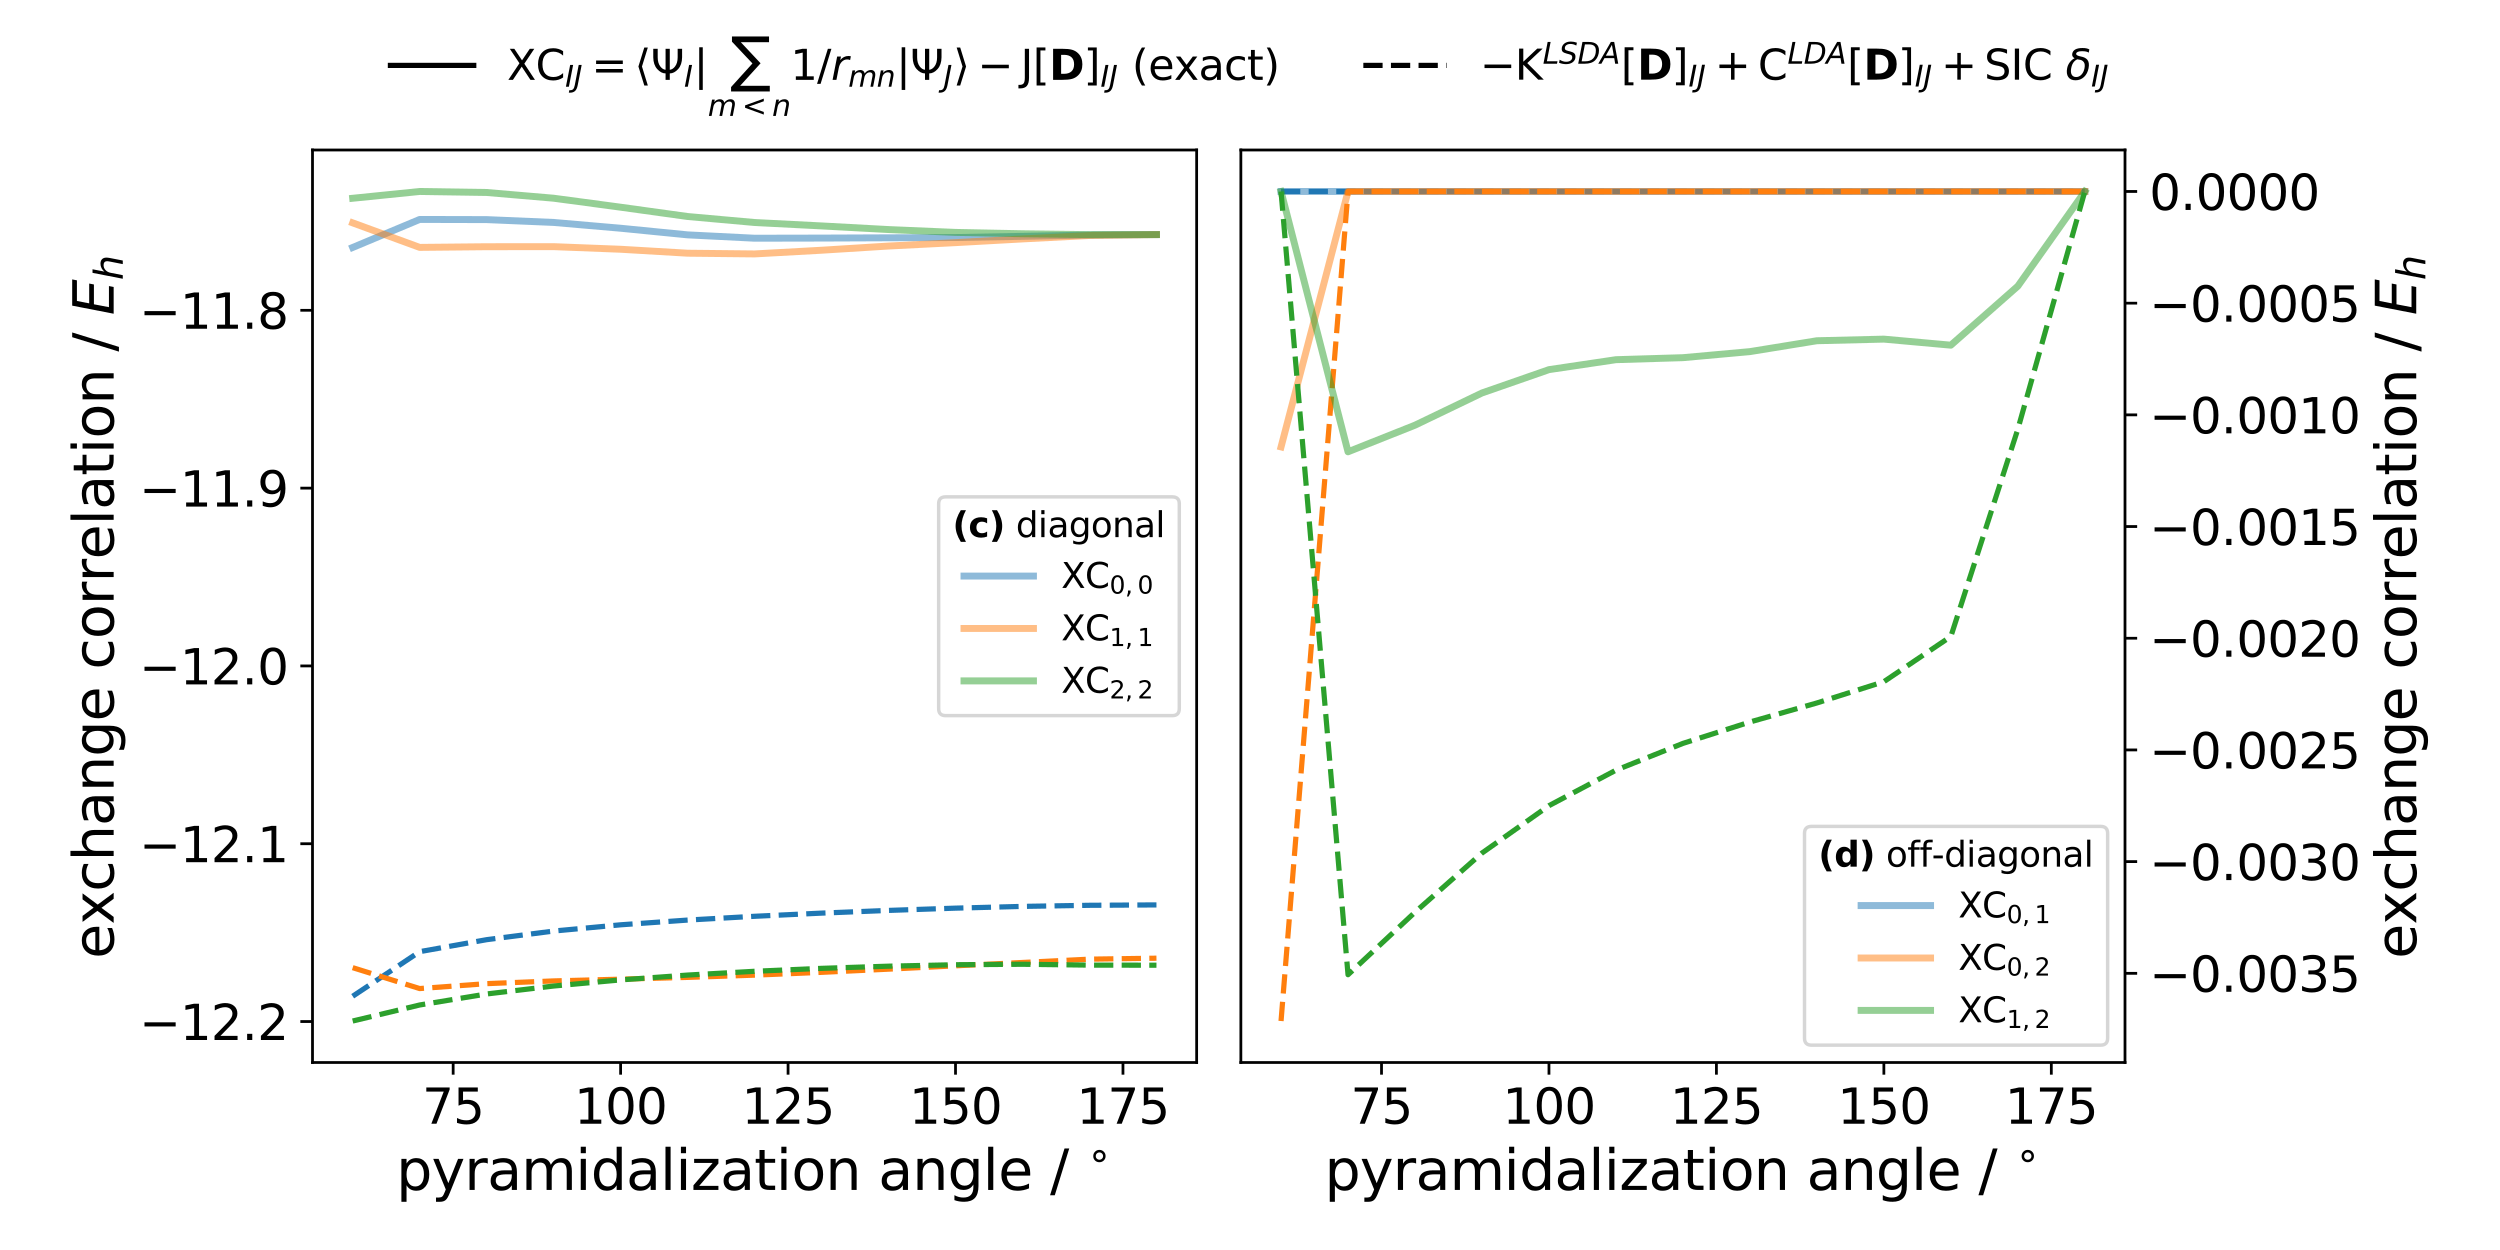 <?xml version="1.0" encoding="utf-8" standalone="no"?>
<!DOCTYPE svg PUBLIC "-//W3C//DTD SVG 1.1//EN"
  "http://www.w3.org/Graphics/SVG/1.1/DTD/svg11.dtd">
<svg xmlns:xlink="http://www.w3.org/1999/xlink" width="720pt" height="360pt" viewBox="0 0 720 360" xmlns="http://www.w3.org/2000/svg" version="1.1">
 <defs>
  <style type="text/css">*{stroke-linejoin: round; stroke-linecap: butt}</style>
 </defs>
 <g id="figure_1">
  <g id="patch_1">
   <path d="M 0 360 
L 720 360 
L 720 0 
L 0 0 
z
" style="fill: #ffffff"/>
  </g>
  <g id="axes_1">
   <g id="patch_2">
    <path d="M 90 306 
L 344.634 306 
L 344.634 43.2 
L 90 43.2 
z
" style="fill: #ffffff"/>
   </g>
   <g id="matplotlib.axis_1">
    <g id="xtick_1">
     <g id="line2d_1">
      <defs>
       <path id="m3a7d1ac500" d="M 0 0 
L 0 3.5 
" style="stroke: #000000; stroke-width: 0.8"/>
      </defs>
      <g>
       <use xlink:href="#m3a7d1ac500" x="130.51" y="306" style="stroke: #000000; stroke-width: 0.8"/>
      </g>
     </g>
     <g id="text_1">
      <!-- 75 -->
      <g transform="translate(121.602 323.638) scale(0.14 -0.14)">
       <defs>
        <path id="DejaVuSans-37" d="M 525 4666 
L 3525 4666 
L 3525 4397 
L 1831 0 
L 1172 0 
L 2766 4134 
L 525 4134 
L 525 4666 
z
" transform="scale(0.016)"/>
        <path id="DejaVuSans-35" d="M 691 4666 
L 3169 4666 
L 3169 4134 
L 1269 4134 
L 1269 2991 
Q 1406 3038 1543 3061 
Q 1681 3084 1819 3084 
Q 2600 3084 3056 2656 
Q 3513 2228 3513 1497 
Q 3513 744 3044 326 
Q 2575 -91 1722 -91 
Q 1428 -91 1123 -41 
Q 819 9 494 109 
L 494 744 
Q 775 591 1075 516 
Q 1375 441 1709 441 
Q 2250 441 2565 725 
Q 2881 1009 2881 1497 
Q 2881 1984 2565 2268 
Q 2250 2553 1709 2553 
Q 1456 2553 1204 2497 
Q 953 2441 691 2322 
L 691 4666 
z
" transform="scale(0.016)"/>
       </defs>
       <use xlink:href="#DejaVuSans-37"/>
       <use xlink:href="#DejaVuSans-35" x="63.623"/>
      </g>
     </g>
    </g>
    <g id="xtick_2">
     <g id="line2d_2">
      <g>
       <use xlink:href="#m3a7d1ac500" x="178.736" y="306" style="stroke: #000000; stroke-width: 0.8"/>
      </g>
     </g>
     <g id="text_2">
      <!-- 100 -->
      <g transform="translate(165.375 323.638) scale(0.14 -0.14)">
       <defs>
        <path id="DejaVuSans-31" d="M 794 531 
L 1825 531 
L 1825 4091 
L 703 3866 
L 703 4441 
L 1819 4666 
L 2450 4666 
L 2450 531 
L 3481 531 
L 3481 0 
L 794 0 
L 794 531 
z
" transform="scale(0.016)"/>
        <path id="DejaVuSans-30" d="M 2034 4250 
Q 1547 4250 1301 3770 
Q 1056 3291 1056 2328 
Q 1056 1369 1301 889 
Q 1547 409 2034 409 
Q 2525 409 2770 889 
Q 3016 1369 3016 2328 
Q 3016 3291 2770 3770 
Q 2525 4250 2034 4250 
z
M 2034 4750 
Q 2819 4750 3233 4129 
Q 3647 3509 3647 2328 
Q 3647 1150 3233 529 
Q 2819 -91 2034 -91 
Q 1250 -91 836 529 
Q 422 1150 422 2328 
Q 422 3509 836 4129 
Q 1250 4750 2034 4750 
z
" transform="scale(0.016)"/>
       </defs>
       <use xlink:href="#DejaVuSans-31"/>
       <use xlink:href="#DejaVuSans-30" x="63.623"/>
       <use xlink:href="#DejaVuSans-30" x="127.246"/>
      </g>
     </g>
    </g>
    <g id="xtick_3">
     <g id="line2d_3">
      <g>
       <use xlink:href="#m3a7d1ac500" x="226.962" y="306" style="stroke: #000000; stroke-width: 0.8"/>
      </g>
     </g>
     <g id="text_3">
      <!-- 125 -->
      <g transform="translate(213.601 323.638) scale(0.14 -0.14)">
       <defs>
        <path id="DejaVuSans-32" d="M 1228 531 
L 3431 531 
L 3431 0 
L 469 0 
L 469 531 
Q 828 903 1448 1529 
Q 2069 2156 2228 2338 
Q 2531 2678 2651 2914 
Q 2772 3150 2772 3378 
Q 2772 3750 2511 3984 
Q 2250 4219 1831 4219 
Q 1534 4219 1204 4116 
Q 875 4013 500 3803 
L 500 4441 
Q 881 4594 1212 4672 
Q 1544 4750 1819 4750 
Q 2544 4750 2975 4387 
Q 3406 4025 3406 3419 
Q 3406 3131 3298 2873 
Q 3191 2616 2906 2266 
Q 2828 2175 2409 1742 
Q 1991 1309 1228 531 
z
" transform="scale(0.016)"/>
       </defs>
       <use xlink:href="#DejaVuSans-31"/>
       <use xlink:href="#DejaVuSans-32" x="63.623"/>
       <use xlink:href="#DejaVuSans-35" x="127.246"/>
      </g>
     </g>
    </g>
    <g id="xtick_4">
     <g id="line2d_4">
      <g>
       <use xlink:href="#m3a7d1ac500" x="275.188" y="306" style="stroke: #000000; stroke-width: 0.8"/>
      </g>
     </g>
     <g id="text_4">
      <!-- 150 -->
      <g transform="translate(261.827 323.638) scale(0.14 -0.14)">
       <use xlink:href="#DejaVuSans-31"/>
       <use xlink:href="#DejaVuSans-35" x="63.623"/>
       <use xlink:href="#DejaVuSans-30" x="127.246"/>
      </g>
     </g>
    </g>
    <g id="xtick_5">
     <g id="line2d_5">
      <g>
       <use xlink:href="#m3a7d1ac500" x="323.415" y="306" style="stroke: #000000; stroke-width: 0.8"/>
      </g>
     </g>
     <g id="text_5">
      <!-- 175 -->
      <g transform="translate(310.053 323.638) scale(0.14 -0.14)">
       <use xlink:href="#DejaVuSans-31"/>
       <use xlink:href="#DejaVuSans-37" x="63.623"/>
       <use xlink:href="#DejaVuSans-35" x="127.246"/>
      </g>
     </g>
    </g>
    <g id="text_6">
     <!-- pyramidalization angle / $^{\circ}$ -->
     <g transform="translate(114.117 342.709) scale(0.16 -0.16)">
      <defs>
       <path id="DejaVuSans-70" d="M 1159 525 
L 1159 -1331 
L 581 -1331 
L 581 3500 
L 1159 3500 
L 1159 2969 
Q 1341 3281 1617 3432 
Q 1894 3584 2278 3584 
Q 2916 3584 3314 3078 
Q 3713 2572 3713 1747 
Q 3713 922 3314 415 
Q 2916 -91 2278 -91 
Q 1894 -91 1617 61 
Q 1341 213 1159 525 
z
M 3116 1747 
Q 3116 2381 2855 2742 
Q 2594 3103 2138 3103 
Q 1681 3103 1420 2742 
Q 1159 2381 1159 1747 
Q 1159 1113 1420 752 
Q 1681 391 2138 391 
Q 2594 391 2855 752 
Q 3116 1113 3116 1747 
z
" transform="scale(0.016)"/>
       <path id="DejaVuSans-79" d="M 2059 -325 
Q 1816 -950 1584 -1140 
Q 1353 -1331 966 -1331 
L 506 -1331 
L 506 -850 
L 844 -850 
Q 1081 -850 1212 -737 
Q 1344 -625 1503 -206 
L 1606 56 
L 191 3500 
L 800 3500 
L 1894 763 
L 2988 3500 
L 3597 3500 
L 2059 -325 
z
" transform="scale(0.016)"/>
       <path id="DejaVuSans-72" d="M 2631 2963 
Q 2534 3019 2420 3045 
Q 2306 3072 2169 3072 
Q 1681 3072 1420 2755 
Q 1159 2438 1159 1844 
L 1159 0 
L 581 0 
L 581 3500 
L 1159 3500 
L 1159 2956 
Q 1341 3275 1631 3429 
Q 1922 3584 2338 3584 
Q 2397 3584 2469 3576 
Q 2541 3569 2628 3553 
L 2631 2963 
z
" transform="scale(0.016)"/>
       <path id="DejaVuSans-61" d="M 2194 1759 
Q 1497 1759 1228 1600 
Q 959 1441 959 1056 
Q 959 750 1161 570 
Q 1363 391 1709 391 
Q 2188 391 2477 730 
Q 2766 1069 2766 1631 
L 2766 1759 
L 2194 1759 
z
M 3341 1997 
L 3341 0 
L 2766 0 
L 2766 531 
Q 2569 213 2275 61 
Q 1981 -91 1556 -91 
Q 1019 -91 701 211 
Q 384 513 384 1019 
Q 384 1609 779 1909 
Q 1175 2209 1959 2209 
L 2766 2209 
L 2766 2266 
Q 2766 2663 2505 2880 
Q 2244 3097 1772 3097 
Q 1472 3097 1187 3025 
Q 903 2953 641 2809 
L 641 3341 
Q 956 3463 1253 3523 
Q 1550 3584 1831 3584 
Q 2591 3584 2966 3190 
Q 3341 2797 3341 1997 
z
" transform="scale(0.016)"/>
       <path id="DejaVuSans-6d" d="M 3328 2828 
Q 3544 3216 3844 3400 
Q 4144 3584 4550 3584 
Q 5097 3584 5394 3201 
Q 5691 2819 5691 2113 
L 5691 0 
L 5113 0 
L 5113 2094 
Q 5113 2597 4934 2840 
Q 4756 3084 4391 3084 
Q 3944 3084 3684 2787 
Q 3425 2491 3425 1978 
L 3425 0 
L 2847 0 
L 2847 2094 
Q 2847 2600 2669 2842 
Q 2491 3084 2119 3084 
Q 1678 3084 1418 2786 
Q 1159 2488 1159 1978 
L 1159 0 
L 581 0 
L 581 3500 
L 1159 3500 
L 1159 2956 
Q 1356 3278 1631 3431 
Q 1906 3584 2284 3584 
Q 2666 3584 2933 3390 
Q 3200 3197 3328 2828 
z
" transform="scale(0.016)"/>
       <path id="DejaVuSans-69" d="M 603 3500 
L 1178 3500 
L 1178 0 
L 603 0 
L 603 3500 
z
M 603 4863 
L 1178 4863 
L 1178 4134 
L 603 4134 
L 603 4863 
z
" transform="scale(0.016)"/>
       <path id="DejaVuSans-64" d="M 2906 2969 
L 2906 4863 
L 3481 4863 
L 3481 0 
L 2906 0 
L 2906 525 
Q 2725 213 2448 61 
Q 2172 -91 1784 -91 
Q 1150 -91 751 415 
Q 353 922 353 1747 
Q 353 2572 751 3078 
Q 1150 3584 1784 3584 
Q 2172 3584 2448 3432 
Q 2725 3281 2906 2969 
z
M 947 1747 
Q 947 1113 1208 752 
Q 1469 391 1925 391 
Q 2381 391 2643 752 
Q 2906 1113 2906 1747 
Q 2906 2381 2643 2742 
Q 2381 3103 1925 3103 
Q 1469 3103 1208 2742 
Q 947 2381 947 1747 
z
" transform="scale(0.016)"/>
       <path id="DejaVuSans-6c" d="M 603 4863 
L 1178 4863 
L 1178 0 
L 603 0 
L 603 4863 
z
" transform="scale(0.016)"/>
       <path id="DejaVuSans-7a" d="M 353 3500 
L 3084 3500 
L 3084 2975 
L 922 459 
L 3084 459 
L 3084 0 
L 275 0 
L 275 525 
L 2438 3041 
L 353 3041 
L 353 3500 
z
" transform="scale(0.016)"/>
       <path id="DejaVuSans-74" d="M 1172 4494 
L 1172 3500 
L 2356 3500 
L 2356 3053 
L 1172 3053 
L 1172 1153 
Q 1172 725 1289 603 
Q 1406 481 1766 481 
L 2356 481 
L 2356 0 
L 1766 0 
Q 1100 0 847 248 
Q 594 497 594 1153 
L 594 3053 
L 172 3053 
L 172 3500 
L 594 3500 
L 594 4494 
L 1172 4494 
z
" transform="scale(0.016)"/>
       <path id="DejaVuSans-6f" d="M 1959 3097 
Q 1497 3097 1228 2736 
Q 959 2375 959 1747 
Q 959 1119 1226 758 
Q 1494 397 1959 397 
Q 2419 397 2687 759 
Q 2956 1122 2956 1747 
Q 2956 2369 2687 2733 
Q 2419 3097 1959 3097 
z
M 1959 3584 
Q 2709 3584 3137 3096 
Q 3566 2609 3566 1747 
Q 3566 888 3137 398 
Q 2709 -91 1959 -91 
Q 1206 -91 779 398 
Q 353 888 353 1747 
Q 353 2609 779 3096 
Q 1206 3584 1959 3584 
z
" transform="scale(0.016)"/>
       <path id="DejaVuSans-6e" d="M 3513 2113 
L 3513 0 
L 2938 0 
L 2938 2094 
Q 2938 2591 2744 2837 
Q 2550 3084 2163 3084 
Q 1697 3084 1428 2787 
Q 1159 2491 1159 1978 
L 1159 0 
L 581 0 
L 581 3500 
L 1159 3500 
L 1159 2956 
Q 1366 3272 1645 3428 
Q 1925 3584 2291 3584 
Q 2894 3584 3203 3211 
Q 3513 2838 3513 2113 
z
" transform="scale(0.016)"/>
       <path id="DejaVuSans-20" transform="scale(0.016)"/>
       <path id="DejaVuSans-67" d="M 2906 1791 
Q 2906 2416 2648 2759 
Q 2391 3103 1925 3103 
Q 1463 3103 1205 2759 
Q 947 2416 947 1791 
Q 947 1169 1205 825 
Q 1463 481 1925 481 
Q 2391 481 2648 825 
Q 2906 1169 2906 1791 
z
M 3481 434 
Q 3481 -459 3084 -895 
Q 2688 -1331 1869 -1331 
Q 1566 -1331 1297 -1286 
Q 1028 -1241 775 -1147 
L 775 -588 
Q 1028 -725 1275 -790 
Q 1522 -856 1778 -856 
Q 2344 -856 2625 -561 
Q 2906 -266 2906 331 
L 2906 616 
Q 2728 306 2450 153 
Q 2172 0 1784 0 
Q 1141 0 747 490 
Q 353 981 353 1791 
Q 353 2603 747 3093 
Q 1141 3584 1784 3584 
Q 2172 3584 2450 3431 
Q 2728 3278 2906 2969 
L 2906 3500 
L 3481 3500 
L 3481 434 
z
" transform="scale(0.016)"/>
       <path id="DejaVuSans-65" d="M 3597 1894 
L 3597 1613 
L 953 1613 
Q 991 1019 1311 708 
Q 1631 397 2203 397 
Q 2534 397 2845 478 
Q 3156 559 3463 722 
L 3463 178 
Q 3153 47 2828 -22 
Q 2503 -91 2169 -91 
Q 1331 -91 842 396 
Q 353 884 353 1716 
Q 353 2575 817 3079 
Q 1281 3584 2069 3584 
Q 2775 3584 3186 3129 
Q 3597 2675 3597 1894 
z
M 3022 2063 
Q 3016 2534 2758 2815 
Q 2500 3097 2075 3097 
Q 1594 3097 1305 2825 
Q 1016 2553 972 2059 
L 3022 2063 
z
" transform="scale(0.016)"/>
       <path id="DejaVuSans-2f" d="M 1625 4666 
L 2156 4666 
L 531 -594 
L 0 -594 
L 1625 4666 
z
" transform="scale(0.016)"/>
       <path id="DejaVuSans-2218" d="M 2000 2619 
Q 1750 2619 1578 2445 
Q 1406 2272 1406 2022 
Q 1406 1775 1578 1605 
Q 1750 1435 2000 1435 
Q 2250 1435 2422 1605 
Q 2594 1775 2594 2022 
Q 2594 2269 2420 2444 
Q 2247 2619 2000 2619 
z
M 2000 3022 
Q 2200 3022 2384 2945 
Q 2569 2869 2703 2725 
Q 2847 2585 2919 2406 
Q 2991 2228 2991 2022 
Q 2991 1610 2702 1324 
Q 2413 1038 1994 1038 
Q 1572 1038 1290 1319 
Q 1009 1600 1009 2022 
Q 1009 2441 1296 2731 
Q 1584 3022 2000 3022 
z
" transform="scale(0.016)"/>
      </defs>
      <use xlink:href="#DejaVuSans-70" transform="translate(0 0.016)"/>
      <use xlink:href="#DejaVuSans-79" transform="translate(63.477 0.016)"/>
      <use xlink:href="#DejaVuSans-72" transform="translate(122.656 0.016)"/>
      <use xlink:href="#DejaVuSans-61" transform="translate(163.77 0.016)"/>
      <use xlink:href="#DejaVuSans-6d" transform="translate(225.049 0.016)"/>
      <use xlink:href="#DejaVuSans-69" transform="translate(322.461 0.016)"/>
      <use xlink:href="#DejaVuSans-64" transform="translate(350.244 0.016)"/>
      <use xlink:href="#DejaVuSans-61" transform="translate(413.721 0.016)"/>
      <use xlink:href="#DejaVuSans-6c" transform="translate(475 0.016)"/>
      <use xlink:href="#DejaVuSans-69" transform="translate(502.783 0.016)"/>
      <use xlink:href="#DejaVuSans-7a" transform="translate(530.566 0.016)"/>
      <use xlink:href="#DejaVuSans-61" transform="translate(583.057 0.016)"/>
      <use xlink:href="#DejaVuSans-74" transform="translate(644.336 0.016)"/>
      <use xlink:href="#DejaVuSans-69" transform="translate(683.545 0.016)"/>
      <use xlink:href="#DejaVuSans-6f" transform="translate(711.328 0.016)"/>
      <use xlink:href="#DejaVuSans-6e" transform="translate(772.51 0.016)"/>
      <use xlink:href="#DejaVuSans-20" transform="translate(835.889 0.016)"/>
      <use xlink:href="#DejaVuSans-61" transform="translate(867.676 0.016)"/>
      <use xlink:href="#DejaVuSans-6e" transform="translate(928.955 0.016)"/>
      <use xlink:href="#DejaVuSans-67" transform="translate(992.334 0.016)"/>
      <use xlink:href="#DejaVuSans-6c" transform="translate(1055.811 0.016)"/>
      <use xlink:href="#DejaVuSans-65" transform="translate(1083.594 0.016)"/>
      <use xlink:href="#DejaVuSans-20" transform="translate(1145.117 0.016)"/>
      <use xlink:href="#DejaVuSans-2f" transform="translate(1176.904 0.016)"/>
      <use xlink:href="#DejaVuSans-20" transform="translate(1210.596 0.016)"/>
      <use xlink:href="#DejaVuSans-2218" transform="translate(1243.34 38.297) scale(0.7)"/>
     </g>
    </g>
   </g>
   <g id="matplotlib.axis_2">
    <g id="ytick_1">
     <g id="line2d_6">
      <defs>
       <path id="m93e3b05476" d="M 0 0 
L -3.5 0 
" style="stroke: #000000; stroke-width: 0.8"/>
      </defs>
      <g>
       <use xlink:href="#m93e3b05476" x="90" y="294.201" style="stroke: #000000; stroke-width: 0.8"/>
      </g>
     </g>
     <g id="text_7">
      <!-- −12.2 -->
      <g transform="translate(40.097 299.52) scale(0.14 -0.14)">
       <defs>
        <path id="DejaVuSans-2212" d="M 678 2272 
L 4684 2272 
L 4684 1741 
L 678 1741 
L 678 2272 
z
" transform="scale(0.016)"/>
        <path id="DejaVuSans-2e" d="M 684 794 
L 1344 794 
L 1344 0 
L 684 0 
L 684 794 
z
" transform="scale(0.016)"/>
       </defs>
       <use xlink:href="#DejaVuSans-2212"/>
       <use xlink:href="#DejaVuSans-31" x="83.789"/>
       <use xlink:href="#DejaVuSans-32" x="147.412"/>
       <use xlink:href="#DejaVuSans-2e" x="211.035"/>
       <use xlink:href="#DejaVuSans-32" x="242.822"/>
      </g>
     </g>
    </g>
    <g id="ytick_2">
     <g id="line2d_7">
      <g>
       <use xlink:href="#m93e3b05476" x="90" y="242.992" style="stroke: #000000; stroke-width: 0.8"/>
      </g>
     </g>
     <g id="text_8">
      <!-- −12.1 -->
      <g transform="translate(40.097 248.311) scale(0.14 -0.14)">
       <use xlink:href="#DejaVuSans-2212"/>
       <use xlink:href="#DejaVuSans-31" x="83.789"/>
       <use xlink:href="#DejaVuSans-32" x="147.412"/>
       <use xlink:href="#DejaVuSans-2e" x="211.035"/>
       <use xlink:href="#DejaVuSans-31" x="242.822"/>
      </g>
     </g>
    </g>
    <g id="ytick_3">
     <g id="line2d_8">
      <g>
       <use xlink:href="#m93e3b05476" x="90" y="191.784" style="stroke: #000000; stroke-width: 0.8"/>
      </g>
     </g>
     <g id="text_9">
      <!-- −12.0 -->
      <g transform="translate(40.097 197.102) scale(0.14 -0.14)">
       <use xlink:href="#DejaVuSans-2212"/>
       <use xlink:href="#DejaVuSans-31" x="83.789"/>
       <use xlink:href="#DejaVuSans-32" x="147.412"/>
       <use xlink:href="#DejaVuSans-2e" x="211.035"/>
       <use xlink:href="#DejaVuSans-30" x="242.822"/>
      </g>
     </g>
    </g>
    <g id="ytick_4">
     <g id="line2d_9">
      <g>
       <use xlink:href="#m93e3b05476" x="90" y="140.575" style="stroke: #000000; stroke-width: 0.8"/>
      </g>
     </g>
     <g id="text_10">
      <!-- −11.9 -->
      <g transform="translate(40.097 145.894) scale(0.14 -0.14)">
       <defs>
        <path id="DejaVuSans-39" d="M 703 97 
L 703 672 
Q 941 559 1184 500 
Q 1428 441 1663 441 
Q 2288 441 2617 861 
Q 2947 1281 2994 2138 
Q 2813 1869 2534 1725 
Q 2256 1581 1919 1581 
Q 1219 1581 811 2004 
Q 403 2428 403 3163 
Q 403 3881 828 4315 
Q 1253 4750 1959 4750 
Q 2769 4750 3195 4129 
Q 3622 3509 3622 2328 
Q 3622 1225 3098 567 
Q 2575 -91 1691 -91 
Q 1453 -91 1209 -44 
Q 966 3 703 97 
z
M 1959 2075 
Q 2384 2075 2632 2365 
Q 2881 2656 2881 3163 
Q 2881 3666 2632 3958 
Q 2384 4250 1959 4250 
Q 1534 4250 1286 3958 
Q 1038 3666 1038 3163 
Q 1038 2656 1286 2365 
Q 1534 2075 1959 2075 
z
" transform="scale(0.016)"/>
       </defs>
       <use xlink:href="#DejaVuSans-2212"/>
       <use xlink:href="#DejaVuSans-31" x="83.789"/>
       <use xlink:href="#DejaVuSans-31" x="147.412"/>
       <use xlink:href="#DejaVuSans-2e" x="211.035"/>
       <use xlink:href="#DejaVuSans-39" x="242.822"/>
      </g>
     </g>
    </g>
    <g id="ytick_5">
     <g id="line2d_10">
      <g>
       <use xlink:href="#m93e3b05476" x="90" y="89.366" style="stroke: #000000; stroke-width: 0.8"/>
      </g>
     </g>
     <g id="text_11">
      <!-- −11.8 -->
      <g transform="translate(40.097 94.685) scale(0.14 -0.14)">
       <defs>
        <path id="DejaVuSans-38" d="M 2034 2216 
Q 1584 2216 1326 1975 
Q 1069 1734 1069 1313 
Q 1069 891 1326 650 
Q 1584 409 2034 409 
Q 2484 409 2743 651 
Q 3003 894 3003 1313 
Q 3003 1734 2745 1975 
Q 2488 2216 2034 2216 
z
M 1403 2484 
Q 997 2584 770 2862 
Q 544 3141 544 3541 
Q 544 4100 942 4425 
Q 1341 4750 2034 4750 
Q 2731 4750 3128 4425 
Q 3525 4100 3525 3541 
Q 3525 3141 3298 2862 
Q 3072 2584 2669 2484 
Q 3125 2378 3379 2068 
Q 3634 1759 3634 1313 
Q 3634 634 3220 271 
Q 2806 -91 2034 -91 
Q 1263 -91 848 271 
Q 434 634 434 1313 
Q 434 1759 690 2068 
Q 947 2378 1403 2484 
z
M 1172 3481 
Q 1172 3119 1398 2916 
Q 1625 2713 2034 2713 
Q 2441 2713 2670 2916 
Q 2900 3119 2900 3481 
Q 2900 3844 2670 4047 
Q 2441 4250 2034 4250 
Q 1625 4250 1398 4047 
Q 1172 3844 1172 3481 
z
" transform="scale(0.016)"/>
       </defs>
       <use xlink:href="#DejaVuSans-2212"/>
       <use xlink:href="#DejaVuSans-31" x="83.789"/>
       <use xlink:href="#DejaVuSans-31" x="147.412"/>
       <use xlink:href="#DejaVuSans-2e" x="211.035"/>
       <use xlink:href="#DejaVuSans-38" x="242.822"/>
      </g>
     </g>
    </g>
    <g id="text_12">
     <!-- exchange correlation / $E_h$ -->
     <g transform="translate(32.737 276.12) rotate(-90) scale(0.16 -0.16)">
      <defs>
       <path id="DejaVuSans-78" d="M 3513 3500 
L 2247 1797 
L 3578 0 
L 2900 0 
L 1881 1375 
L 863 0 
L 184 0 
L 1544 1831 
L 300 3500 
L 978 3500 
L 1906 2253 
L 2834 3500 
L 3513 3500 
z
" transform="scale(0.016)"/>
       <path id="DejaVuSans-63" d="M 3122 3366 
L 3122 2828 
Q 2878 2963 2633 3030 
Q 2388 3097 2138 3097 
Q 1578 3097 1268 2742 
Q 959 2388 959 1747 
Q 959 1106 1268 751 
Q 1578 397 2138 397 
Q 2388 397 2633 464 
Q 2878 531 3122 666 
L 3122 134 
Q 2881 22 2623 -34 
Q 2366 -91 2075 -91 
Q 1284 -91 818 406 
Q 353 903 353 1747 
Q 353 2603 823 3093 
Q 1294 3584 2113 3584 
Q 2378 3584 2631 3529 
Q 2884 3475 3122 3366 
z
" transform="scale(0.016)"/>
       <path id="DejaVuSans-68" d="M 3513 2113 
L 3513 0 
L 2938 0 
L 2938 2094 
Q 2938 2591 2744 2837 
Q 2550 3084 2163 3084 
Q 1697 3084 1428 2787 
Q 1159 2491 1159 1978 
L 1159 0 
L 581 0 
L 581 4863 
L 1159 4863 
L 1159 2956 
Q 1366 3272 1645 3428 
Q 1925 3584 2291 3584 
Q 2894 3584 3203 3211 
Q 3513 2838 3513 2113 
z
" transform="scale(0.016)"/>
       <path id="DejaVuSans-Oblique-45" d="M 1081 4666 
L 4031 4666 
L 3928 4134 
L 1606 4134 
L 1338 2753 
L 3566 2753 
L 3463 2222 
L 1234 2222 
L 909 531 
L 3284 531 
L 3181 0 
L 172 0 
L 1081 4666 
z
" transform="scale(0.016)"/>
       <path id="DejaVuSans-Oblique-68" d="M 3566 2113 
L 3156 0 
L 2578 0 
L 2988 2091 
Q 3016 2238 3031 2350 
Q 3047 2463 3047 2528 
Q 3047 2791 2881 2937 
Q 2716 3084 2419 3084 
Q 1956 3084 1617 2771 
Q 1278 2459 1178 1941 
L 800 0 
L 225 0 
L 1172 4863 
L 1747 4863 
L 1375 2950 
Q 1594 3244 1934 3414 
Q 2275 3584 2650 3584 
Q 3113 3584 3367 3334 
Q 3622 3084 3622 2631 
Q 3622 2519 3608 2391 
Q 3594 2263 3566 2113 
z
" transform="scale(0.016)"/>
      </defs>
      <use xlink:href="#DejaVuSans-65" transform="translate(0 0.016)"/>
      <use xlink:href="#DejaVuSans-78" transform="translate(61.523 0.016)"/>
      <use xlink:href="#DejaVuSans-63" transform="translate(120.703 0.016)"/>
      <use xlink:href="#DejaVuSans-68" transform="translate(175.684 0.016)"/>
      <use xlink:href="#DejaVuSans-61" transform="translate(239.062 0.016)"/>
      <use xlink:href="#DejaVuSans-6e" transform="translate(300.342 0.016)"/>
      <use xlink:href="#DejaVuSans-67" transform="translate(363.721 0.016)"/>
      <use xlink:href="#DejaVuSans-65" transform="translate(427.197 0.016)"/>
      <use xlink:href="#DejaVuSans-20" transform="translate(488.721 0.016)"/>
      <use xlink:href="#DejaVuSans-63" transform="translate(520.508 0.016)"/>
      <use xlink:href="#DejaVuSans-6f" transform="translate(575.488 0.016)"/>
      <use xlink:href="#DejaVuSans-72" transform="translate(636.67 0.016)"/>
      <use xlink:href="#DejaVuSans-72" transform="translate(677.783 0.016)"/>
      <use xlink:href="#DejaVuSans-65" transform="translate(718.896 0.016)"/>
      <use xlink:href="#DejaVuSans-6c" transform="translate(780.42 0.016)"/>
      <use xlink:href="#DejaVuSans-61" transform="translate(808.203 0.016)"/>
      <use xlink:href="#DejaVuSans-74" transform="translate(869.482 0.016)"/>
      <use xlink:href="#DejaVuSans-69" transform="translate(908.691 0.016)"/>
      <use xlink:href="#DejaVuSans-6f" transform="translate(936.475 0.016)"/>
      <use xlink:href="#DejaVuSans-6e" transform="translate(997.656 0.016)"/>
      <use xlink:href="#DejaVuSans-20" transform="translate(1061.035 0.016)"/>
      <use xlink:href="#DejaVuSans-2f" transform="translate(1092.822 0.016)"/>
      <use xlink:href="#DejaVuSans-20" transform="translate(1126.514 0.016)"/>
      <use xlink:href="#DejaVuSans-Oblique-45" transform="translate(1158.301 0.016)"/>
      <use xlink:href="#DejaVuSans-Oblique-68" transform="translate(1221.484 -16.391) scale(0.7)"/>
     </g>
    </g>
   </g>
   <g id="line2d_11">
    <path d="M 101.574 71.272 
L 120.865 63.199 
L 140.155 63.248 
L 159.446 64.064 
L 178.736 65.733 
L 198.027 67.641 
L 217.317 68.607 
L 236.608 68.567 
L 255.898 68.487 
L 275.188 68.408 
L 294.479 68.065 
L 313.769 67.698 
L 333.06 67.56 
" clip-path="url(#p4ae83557ed)" style="fill: none; stroke: #1f77b4; stroke-opacity: 0.5; stroke-width: 2; stroke-linecap: square"/>
   </g>
   <g id="line2d_12">
    <path d="M 101.574 286.918 
L 120.865 274.078 
L 140.155 270.627 
L 159.446 268.144 
L 178.736 266.344 
L 198.027 264.98 
L 217.317 263.892 
L 236.608 262.978 
L 255.898 262.199 
L 275.188 261.546 
L 294.479 261.043 
L 313.769 260.725 
L 333.06 260.613 
" clip-path="url(#p4ae83557ed)" style="fill: none; stroke-dasharray: 5.55,2.4; stroke-dashoffset: 0; stroke: #1f77b4; stroke-width: 1.5"/>
   </g>
   <g id="line2d_13">
    <path d="M 101.574 64.188 
L 120.865 71.249 
L 140.155 71.054 
L 159.446 71.035 
L 178.736 71.786 
L 198.027 72.924 
L 217.317 73.131 
L 236.608 72.066 
L 255.898 70.857 
L 275.188 69.881 
L 294.479 68.81 
L 313.769 67.818 
L 333.06 67.558 
" clip-path="url(#p4ae83557ed)" style="fill: none; stroke: #ff7f0e; stroke-opacity: 0.5; stroke-width: 2; stroke-linecap: square"/>
   </g>
   <g id="line2d_14">
    <path d="M 101.574 278.686 
L 120.865 284.706 
L 140.155 283.29 
L 159.446 282.508 
L 178.736 282.002 
L 198.027 281.488 
L 217.317 280.84 
L 236.608 280.033 
L 255.898 279.116 
L 275.188 278.156 
L 294.479 277.194 
L 313.769 276.239 
L 333.06 275.962 
" clip-path="url(#p4ae83557ed)" style="fill: none; stroke-dasharray: 5.55,2.4; stroke-dashoffset: 0; stroke: #ff7f0e; stroke-width: 1.5"/>
   </g>
   <g id="line2d_15">
    <path d="M 101.574 57.103 
L 120.865 55.145 
L 140.155 55.438 
L 159.446 57.086 
L 178.736 59.675 
L 198.027 62.354 
L 217.317 64.082 
L 236.608 65.065 
L 255.898 66.113 
L 275.188 66.932 
L 294.479 67.319 
L 313.769 67.576 
L 333.06 67.558 
" clip-path="url(#p4ae83557ed)" style="fill: none; stroke: #2ca02c; stroke-opacity: 0.5; stroke-width: 2; stroke-linecap: square"/>
   </g>
   <g id="line2d_16">
    <path d="M 101.574 294.055 
L 120.865 289.436 
L 140.155 286.264 
L 159.446 283.975 
L 178.736 282.212 
L 198.027 280.82 
L 217.317 279.73 
L 236.608 278.886 
L 255.898 278.259 
L 275.188 277.842 
L 294.479 277.705 
L 313.769 277.952 
L 333.06 277.976 
" clip-path="url(#p4ae83557ed)" style="fill: none; stroke-dasharray: 5.55,2.4; stroke-dashoffset: 0; stroke: #2ca02c; stroke-width: 1.5"/>
   </g>
   <g id="patch_3">
    <path d="M 90 306 
L 90 43.2 
" style="fill: none; stroke: #000000; stroke-width: 0.8; stroke-linejoin: miter; stroke-linecap: square"/>
   </g>
   <g id="patch_4">
    <path d="M 344.634 306 
L 344.634 43.2 
" style="fill: none; stroke: #000000; stroke-width: 0.8; stroke-linejoin: miter; stroke-linecap: square"/>
   </g>
   <g id="patch_5">
    <path d="M 90 306 
L 344.634 306 
" style="fill: none; stroke: #000000; stroke-width: 0.8; stroke-linejoin: miter; stroke-linecap: square"/>
   </g>
   <g id="patch_6">
    <path d="M 90 43.2 
L 344.634 43.2 
" style="fill: none; stroke: #000000; stroke-width: 0.8; stroke-linejoin: miter; stroke-linecap: square"/>
   </g>
   <g id="legend_1">
    <g id="patch_7">
     <path d="M 272.334 206.098 
L 337.634 206.098 
Q 339.634 206.098 339.634 204.098 
L 339.634 145.102 
Q 339.634 143.102 337.634 143.102 
L 272.334 143.102 
Q 270.334 143.102 270.334 145.102 
L 270.334 204.098 
Q 270.334 206.098 272.334 206.098 
z
" style="fill: #ffffff; opacity: 0.8; stroke: #cccccc; stroke-linejoin: miter"/>
    </g>
    <g id="text_13">
     <!-- $\mathbf{(c)}$ diagonal -->
     <g transform="translate(274.334 154.702) scale(0.1 -0.1)">
      <defs>
       <path id="DejaVuSans-Bold-28" d="M 2413 -844 
L 1484 -844 
Q 1006 -72 778 623 
Q 550 1319 550 2003 
Q 550 2688 779 3389 
Q 1009 4091 1484 4856 
L 2413 4856 
Q 2013 4116 1813 3408 
Q 1613 2700 1613 2009 
Q 1613 1319 1811 609 
Q 2009 -100 2413 -844 
z
" transform="scale(0.016)"/>
       <path id="DejaVuSans-Bold-63" d="M 3366 3391 
L 3366 2478 
Q 3138 2634 2908 2709 
Q 2678 2784 2431 2784 
Q 1963 2784 1702 2511 
Q 1441 2238 1441 1747 
Q 1441 1256 1702 982 
Q 1963 709 2431 709 
Q 2694 709 2930 787 
Q 3166 866 3366 1019 
L 3366 103 
Q 3103 6 2833 -42 
Q 2563 -91 2291 -91 
Q 1344 -91 809 395 
Q 275 881 275 1747 
Q 275 2613 809 3098 
Q 1344 3584 2291 3584 
Q 2566 3584 2833 3536 
Q 3100 3488 3366 3391 
z
" transform="scale(0.016)"/>
       <path id="DejaVuSans-Bold-29" d="M 513 -844 
Q 913 -100 1113 609 
Q 1313 1319 1313 2009 
Q 1313 2700 1113 3408 
Q 913 4116 513 4856 
L 1441 4856 
Q 1916 4091 2145 3389 
Q 2375 2688 2375 2003 
Q 2375 1319 2147 623 
Q 1919 -72 1441 -844 
L 513 -844 
z
" transform="scale(0.016)"/>
      </defs>
      <use xlink:href="#DejaVuSans-Bold-28" transform="translate(0 0.016)"/>
      <use xlink:href="#DejaVuSans-Bold-63" transform="translate(45.703 0.016)"/>
      <use xlink:href="#DejaVuSans-Bold-29" transform="translate(104.98 0.016)"/>
      <use xlink:href="#DejaVuSans-20" transform="translate(150.684 0.016)"/>
      <use xlink:href="#DejaVuSans-64" transform="translate(182.471 0.016)"/>
      <use xlink:href="#DejaVuSans-69" transform="translate(245.947 0.016)"/>
      <use xlink:href="#DejaVuSans-61" transform="translate(273.73 0.016)"/>
      <use xlink:href="#DejaVuSans-67" transform="translate(335.01 0.016)"/>
      <use xlink:href="#DejaVuSans-6f" transform="translate(398.486 0.016)"/>
      <use xlink:href="#DejaVuSans-6e" transform="translate(459.668 0.016)"/>
      <use xlink:href="#DejaVuSans-61" transform="translate(523.047 0.016)"/>
      <use xlink:href="#DejaVuSans-6c" transform="translate(584.326 0.016)"/>
     </g>
    </g>
    <g id="line2d_17">
     <path d="M 277.634 165.901 
L 287.634 165.901 
L 297.634 165.901 
" style="fill: none; stroke: #1f77b4; stroke-opacity: 0.5; stroke-width: 2; stroke-linecap: square"/>
    </g>
    <g id="text_14">
     <!-- XC$_{0,0}$ -->
     <g transform="translate(305.634 169.401) scale(0.1 -0.1)">
      <defs>
       <path id="DejaVuSans-58" d="M 403 4666 
L 1081 4666 
L 2241 2931 
L 3406 4666 
L 4084 4666 
L 2584 2425 
L 4184 0 
L 3506 0 
L 2194 1984 
L 872 0 
L 191 0 
L 1856 2491 
L 403 4666 
z
" transform="scale(0.016)"/>
       <path id="DejaVuSans-43" d="M 4122 4306 
L 4122 3641 
Q 3803 3938 3442 4084 
Q 3081 4231 2675 4231 
Q 1875 4231 1450 3742 
Q 1025 3253 1025 2328 
Q 1025 1406 1450 917 
Q 1875 428 2675 428 
Q 3081 428 3442 575 
Q 3803 722 4122 1019 
L 4122 359 
Q 3791 134 3420 21 
Q 3050 -91 2638 -91 
Q 1578 -91 968 557 
Q 359 1206 359 2328 
Q 359 3453 968 4101 
Q 1578 4750 2638 4750 
Q 3056 4750 3426 4639 
Q 3797 4528 4122 4306 
z
" transform="scale(0.016)"/>
       <path id="DejaVuSans-2c" d="M 750 794 
L 1409 794 
L 1409 256 
L 897 -744 
L 494 -744 
L 750 256 
L 750 794 
z
" transform="scale(0.016)"/>
      </defs>
      <use xlink:href="#DejaVuSans-58" transform="translate(0 0.781)"/>
      <use xlink:href="#DejaVuSans-43" transform="translate(68.506 0.781)"/>
      <use xlink:href="#DejaVuSans-30" transform="translate(139.287 -15.625) scale(0.7)"/>
      <use xlink:href="#DejaVuSans-2c" transform="translate(183.823 -15.625) scale(0.7)"/>
      <use xlink:href="#DejaVuSans-30" transform="translate(219.712 -15.625) scale(0.7)"/>
     </g>
    </g>
    <g id="line2d_18">
     <path d="M 277.634 180.999 
L 287.634 180.999 
L 297.634 180.999 
" style="fill: none; stroke: #ff7f0e; stroke-opacity: 0.5; stroke-width: 2; stroke-linecap: square"/>
    </g>
    <g id="text_15">
     <!-- XC$_{1,1}$ -->
     <g transform="translate(305.634 184.499) scale(0.1 -0.1)">
      <use xlink:href="#DejaVuSans-58" transform="translate(0 0.781)"/>
      <use xlink:href="#DejaVuSans-43" transform="translate(68.506 0.781)"/>
      <use xlink:href="#DejaVuSans-31" transform="translate(139.287 -15.625) scale(0.7)"/>
      <use xlink:href="#DejaVuSans-2c" transform="translate(183.823 -15.625) scale(0.7)"/>
      <use xlink:href="#DejaVuSans-31" transform="translate(219.712 -15.625) scale(0.7)"/>
     </g>
    </g>
    <g id="line2d_19">
     <path d="M 277.634 196.098 
L 287.634 196.098 
L 297.634 196.098 
" style="fill: none; stroke: #2ca02c; stroke-opacity: 0.5; stroke-width: 2; stroke-linecap: square"/>
    </g>
    <g id="text_16">
     <!-- XC$_{2,2}$ -->
     <g transform="translate(305.634 199.598) scale(0.1 -0.1)">
      <use xlink:href="#DejaVuSans-58" transform="translate(0 0.781)"/>
      <use xlink:href="#DejaVuSans-43" transform="translate(68.506 0.781)"/>
      <use xlink:href="#DejaVuSans-32" transform="translate(139.287 -15.625) scale(0.7)"/>
      <use xlink:href="#DejaVuSans-2c" transform="translate(183.823 -15.625) scale(0.7)"/>
      <use xlink:href="#DejaVuSans-32" transform="translate(219.712 -15.625) scale(0.7)"/>
     </g>
    </g>
   </g>
  </g>
  <g id="axes_2">
   <g id="patch_8">
    <path d="M 357.366 306 
L 612 306 
L 612 43.2 
L 357.366 43.2 
z
" style="fill: #ffffff"/>
   </g>
   <g id="matplotlib.axis_3">
    <g id="xtick_6">
     <g id="line2d_20">
      <g>
       <use xlink:href="#m3a7d1ac500" x="397.876" y="306" style="stroke: #000000; stroke-width: 0.8"/>
      </g>
     </g>
     <g id="text_17">
      <!-- 75 -->
      <g transform="translate(388.968 323.638) scale(0.14 -0.14)">
       <use xlink:href="#DejaVuSans-37"/>
       <use xlink:href="#DejaVuSans-35" x="63.623"/>
      </g>
     </g>
    </g>
    <g id="xtick_7">
     <g id="line2d_21">
      <g>
       <use xlink:href="#m3a7d1ac500" x="446.102" y="306" style="stroke: #000000; stroke-width: 0.8"/>
      </g>
     </g>
     <g id="text_18">
      <!-- 100 -->
      <g transform="translate(432.741 323.638) scale(0.14 -0.14)">
       <use xlink:href="#DejaVuSans-31"/>
       <use xlink:href="#DejaVuSans-30" x="63.623"/>
       <use xlink:href="#DejaVuSans-30" x="127.246"/>
      </g>
     </g>
    </g>
    <g id="xtick_8">
     <g id="line2d_22">
      <g>
       <use xlink:href="#m3a7d1ac500" x="494.328" y="306" style="stroke: #000000; stroke-width: 0.8"/>
      </g>
     </g>
     <g id="text_19">
      <!-- 125 -->
      <g transform="translate(480.967 323.638) scale(0.14 -0.14)">
       <use xlink:href="#DejaVuSans-31"/>
       <use xlink:href="#DejaVuSans-32" x="63.623"/>
       <use xlink:href="#DejaVuSans-35" x="127.246"/>
      </g>
     </g>
    </g>
    <g id="xtick_9">
     <g id="line2d_23">
      <g>
       <use xlink:href="#m3a7d1ac500" x="542.554" y="306" style="stroke: #000000; stroke-width: 0.8"/>
      </g>
     </g>
     <g id="text_20">
      <!-- 150 -->
      <g transform="translate(529.193 323.638) scale(0.14 -0.14)">
       <use xlink:href="#DejaVuSans-31"/>
       <use xlink:href="#DejaVuSans-35" x="63.623"/>
       <use xlink:href="#DejaVuSans-30" x="127.246"/>
      </g>
     </g>
    </g>
    <g id="xtick_10">
     <g id="line2d_24">
      <g>
       <use xlink:href="#m3a7d1ac500" x="590.78" y="306" style="stroke: #000000; stroke-width: 0.8"/>
      </g>
     </g>
     <g id="text_21">
      <!-- 175 -->
      <g transform="translate(577.419 323.638) scale(0.14 -0.14)">
       <use xlink:href="#DejaVuSans-31"/>
       <use xlink:href="#DejaVuSans-37" x="63.623"/>
       <use xlink:href="#DejaVuSans-35" x="127.246"/>
      </g>
     </g>
    </g>
    <g id="text_22">
     <!-- pyramidalization angle / $^{\circ}$ -->
     <g transform="translate(381.483 342.709) scale(0.16 -0.16)">
      <use xlink:href="#DejaVuSans-70" transform="translate(0 0.016)"/>
      <use xlink:href="#DejaVuSans-79" transform="translate(63.477 0.016)"/>
      <use xlink:href="#DejaVuSans-72" transform="translate(122.656 0.016)"/>
      <use xlink:href="#DejaVuSans-61" transform="translate(163.77 0.016)"/>
      <use xlink:href="#DejaVuSans-6d" transform="translate(225.049 0.016)"/>
      <use xlink:href="#DejaVuSans-69" transform="translate(322.461 0.016)"/>
      <use xlink:href="#DejaVuSans-64" transform="translate(350.244 0.016)"/>
      <use xlink:href="#DejaVuSans-61" transform="translate(413.721 0.016)"/>
      <use xlink:href="#DejaVuSans-6c" transform="translate(475 0.016)"/>
      <use xlink:href="#DejaVuSans-69" transform="translate(502.783 0.016)"/>
      <use xlink:href="#DejaVuSans-7a" transform="translate(530.566 0.016)"/>
      <use xlink:href="#DejaVuSans-61" transform="translate(583.057 0.016)"/>
      <use xlink:href="#DejaVuSans-74" transform="translate(644.336 0.016)"/>
      <use xlink:href="#DejaVuSans-69" transform="translate(683.545 0.016)"/>
      <use xlink:href="#DejaVuSans-6f" transform="translate(711.328 0.016)"/>
      <use xlink:href="#DejaVuSans-6e" transform="translate(772.51 0.016)"/>
      <use xlink:href="#DejaVuSans-20" transform="translate(835.889 0.016)"/>
      <use xlink:href="#DejaVuSans-61" transform="translate(867.676 0.016)"/>
      <use xlink:href="#DejaVuSans-6e" transform="translate(928.955 0.016)"/>
      <use xlink:href="#DejaVuSans-67" transform="translate(992.334 0.016)"/>
      <use xlink:href="#DejaVuSans-6c" transform="translate(1055.811 0.016)"/>
      <use xlink:href="#DejaVuSans-65" transform="translate(1083.594 0.016)"/>
      <use xlink:href="#DejaVuSans-20" transform="translate(1145.117 0.016)"/>
      <use xlink:href="#DejaVuSans-2f" transform="translate(1176.904 0.016)"/>
      <use xlink:href="#DejaVuSans-20" transform="translate(1210.596 0.016)"/>
      <use xlink:href="#DejaVuSans-2218" transform="translate(1243.34 38.297) scale(0.7)"/>
     </g>
    </g>
   </g>
   <g id="matplotlib.axis_4">
    <g id="ytick_6">
     <g id="line2d_25">
      <defs>
       <path id="m9684d8e565" d="M 0 0 
L 3.5 0 
" style="stroke: #000000; stroke-width: 0.8"/>
      </defs>
      <g>
       <use xlink:href="#m9684d8e565" x="612" y="280.314" style="stroke: #000000; stroke-width: 0.8"/>
      </g>
     </g>
     <g id="text_23">
      <!-- −0.0035 -->
      <g transform="translate(619 285.633) scale(0.14 -0.14)">
       <defs>
        <path id="DejaVuSans-33" d="M 2597 2516 
Q 3050 2419 3304 2112 
Q 3559 1806 3559 1356 
Q 3559 666 3084 287 
Q 2609 -91 1734 -91 
Q 1441 -91 1130 -33 
Q 819 25 488 141 
L 488 750 
Q 750 597 1062 519 
Q 1375 441 1716 441 
Q 2309 441 2620 675 
Q 2931 909 2931 1356 
Q 2931 1769 2642 2001 
Q 2353 2234 1838 2234 
L 1294 2234 
L 1294 2753 
L 1863 2753 
Q 2328 2753 2575 2939 
Q 2822 3125 2822 3475 
Q 2822 3834 2567 4026 
Q 2313 4219 1838 4219 
Q 1578 4219 1281 4162 
Q 984 4106 628 3988 
L 628 4550 
Q 988 4650 1302 4700 
Q 1616 4750 1894 4750 
Q 2613 4750 3031 4423 
Q 3450 4097 3450 3541 
Q 3450 3153 3228 2886 
Q 3006 2619 2597 2516 
z
" transform="scale(0.016)"/>
       </defs>
       <use xlink:href="#DejaVuSans-2212"/>
       <use xlink:href="#DejaVuSans-30" x="83.789"/>
       <use xlink:href="#DejaVuSans-2e" x="147.412"/>
       <use xlink:href="#DejaVuSans-30" x="179.199"/>
       <use xlink:href="#DejaVuSans-30" x="242.822"/>
       <use xlink:href="#DejaVuSans-33" x="306.445"/>
       <use xlink:href="#DejaVuSans-35" x="370.068"/>
      </g>
     </g>
    </g>
    <g id="ytick_7">
     <g id="line2d_26">
      <g>
       <use xlink:href="#m9684d8e565" x="612" y="248.147" style="stroke: #000000; stroke-width: 0.8"/>
      </g>
     </g>
     <g id="text_24">
      <!-- −0.0030 -->
      <g transform="translate(619 253.466) scale(0.14 -0.14)">
       <use xlink:href="#DejaVuSans-2212"/>
       <use xlink:href="#DejaVuSans-30" x="83.789"/>
       <use xlink:href="#DejaVuSans-2e" x="147.412"/>
       <use xlink:href="#DejaVuSans-30" x="179.199"/>
       <use xlink:href="#DejaVuSans-30" x="242.822"/>
       <use xlink:href="#DejaVuSans-33" x="306.445"/>
       <use xlink:href="#DejaVuSans-30" x="370.068"/>
      </g>
     </g>
    </g>
    <g id="ytick_8">
     <g id="line2d_27">
      <g>
       <use xlink:href="#m9684d8e565" x="612" y="215.981" style="stroke: #000000; stroke-width: 0.8"/>
      </g>
     </g>
     <g id="text_25">
      <!-- −0.0025 -->
      <g transform="translate(619 221.3) scale(0.14 -0.14)">
       <use xlink:href="#DejaVuSans-2212"/>
       <use xlink:href="#DejaVuSans-30" x="83.789"/>
       <use xlink:href="#DejaVuSans-2e" x="147.412"/>
       <use xlink:href="#DejaVuSans-30" x="179.199"/>
       <use xlink:href="#DejaVuSans-30" x="242.822"/>
       <use xlink:href="#DejaVuSans-32" x="306.445"/>
       <use xlink:href="#DejaVuSans-35" x="370.068"/>
      </g>
     </g>
    </g>
    <g id="ytick_9">
     <g id="line2d_28">
      <g>
       <use xlink:href="#m9684d8e565" x="612" y="183.814" style="stroke: #000000; stroke-width: 0.8"/>
      </g>
     </g>
     <g id="text_26">
      <!-- −0.0020 -->
      <g transform="translate(619 189.133) scale(0.14 -0.14)">
       <use xlink:href="#DejaVuSans-2212"/>
       <use xlink:href="#DejaVuSans-30" x="83.789"/>
       <use xlink:href="#DejaVuSans-2e" x="147.412"/>
       <use xlink:href="#DejaVuSans-30" x="179.199"/>
       <use xlink:href="#DejaVuSans-30" x="242.822"/>
       <use xlink:href="#DejaVuSans-32" x="306.445"/>
       <use xlink:href="#DejaVuSans-30" x="370.068"/>
      </g>
     </g>
    </g>
    <g id="ytick_10">
     <g id="line2d_29">
      <g>
       <use xlink:href="#m9684d8e565" x="612" y="151.647" style="stroke: #000000; stroke-width: 0.8"/>
      </g>
     </g>
     <g id="text_27">
      <!-- −0.0015 -->
      <g transform="translate(619 156.966) scale(0.14 -0.14)">
       <use xlink:href="#DejaVuSans-2212"/>
       <use xlink:href="#DejaVuSans-30" x="83.789"/>
       <use xlink:href="#DejaVuSans-2e" x="147.412"/>
       <use xlink:href="#DejaVuSans-30" x="179.199"/>
       <use xlink:href="#DejaVuSans-30" x="242.822"/>
       <use xlink:href="#DejaVuSans-31" x="306.445"/>
       <use xlink:href="#DejaVuSans-35" x="370.068"/>
      </g>
     </g>
    </g>
    <g id="ytick_11">
     <g id="line2d_30">
      <g>
       <use xlink:href="#m9684d8e565" x="612" y="119.48" style="stroke: #000000; stroke-width: 0.8"/>
      </g>
     </g>
     <g id="text_28">
      <!-- −0.0010 -->
      <g transform="translate(619 124.799) scale(0.14 -0.14)">
       <use xlink:href="#DejaVuSans-2212"/>
       <use xlink:href="#DejaVuSans-30" x="83.789"/>
       <use xlink:href="#DejaVuSans-2e" x="147.412"/>
       <use xlink:href="#DejaVuSans-30" x="179.199"/>
       <use xlink:href="#DejaVuSans-30" x="242.822"/>
       <use xlink:href="#DejaVuSans-31" x="306.445"/>
       <use xlink:href="#DejaVuSans-30" x="370.068"/>
      </g>
     </g>
    </g>
    <g id="ytick_12">
     <g id="line2d_31">
      <g>
       <use xlink:href="#m9684d8e565" x="612" y="87.314" style="stroke: #000000; stroke-width: 0.8"/>
      </g>
     </g>
     <g id="text_29">
      <!-- −0.0005 -->
      <g transform="translate(619 92.632) scale(0.14 -0.14)">
       <use xlink:href="#DejaVuSans-2212"/>
       <use xlink:href="#DejaVuSans-30" x="83.789"/>
       <use xlink:href="#DejaVuSans-2e" x="147.412"/>
       <use xlink:href="#DejaVuSans-30" x="179.199"/>
       <use xlink:href="#DejaVuSans-30" x="242.822"/>
       <use xlink:href="#DejaVuSans-30" x="306.445"/>
       <use xlink:href="#DejaVuSans-35" x="370.068"/>
      </g>
     </g>
    </g>
    <g id="ytick_13">
     <g id="line2d_32">
      <g>
       <use xlink:href="#m9684d8e565" x="612" y="55.147" style="stroke: #000000; stroke-width: 0.8"/>
      </g>
     </g>
     <g id="text_30">
      <!-- 0.0000 -->
      <g transform="translate(619 60.466) scale(0.14 -0.14)">
       <use xlink:href="#DejaVuSans-30"/>
       <use xlink:href="#DejaVuSans-2e" x="63.623"/>
       <use xlink:href="#DejaVuSans-30" x="95.41"/>
       <use xlink:href="#DejaVuSans-30" x="159.033"/>
       <use xlink:href="#DejaVuSans-30" x="222.656"/>
       <use xlink:href="#DejaVuSans-30" x="286.279"/>
      </g>
     </g>
    </g>
    <g id="text_31">
     <!-- exchange correlation / $E_h$ -->
     <g transform="translate(695.878 276.12) rotate(-90) scale(0.16 -0.16)">
      <use xlink:href="#DejaVuSans-65" transform="translate(0 0.016)"/>
      <use xlink:href="#DejaVuSans-78" transform="translate(61.523 0.016)"/>
      <use xlink:href="#DejaVuSans-63" transform="translate(120.703 0.016)"/>
      <use xlink:href="#DejaVuSans-68" transform="translate(175.684 0.016)"/>
      <use xlink:href="#DejaVuSans-61" transform="translate(239.062 0.016)"/>
      <use xlink:href="#DejaVuSans-6e" transform="translate(300.342 0.016)"/>
      <use xlink:href="#DejaVuSans-67" transform="translate(363.721 0.016)"/>
      <use xlink:href="#DejaVuSans-65" transform="translate(427.197 0.016)"/>
      <use xlink:href="#DejaVuSans-20" transform="translate(488.721 0.016)"/>
      <use xlink:href="#DejaVuSans-63" transform="translate(520.508 0.016)"/>
      <use xlink:href="#DejaVuSans-6f" transform="translate(575.488 0.016)"/>
      <use xlink:href="#DejaVuSans-72" transform="translate(636.67 0.016)"/>
      <use xlink:href="#DejaVuSans-72" transform="translate(677.783 0.016)"/>
      <use xlink:href="#DejaVuSans-65" transform="translate(718.896 0.016)"/>
      <use xlink:href="#DejaVuSans-6c" transform="translate(780.42 0.016)"/>
      <use xlink:href="#DejaVuSans-61" transform="translate(808.203 0.016)"/>
      <use xlink:href="#DejaVuSans-74" transform="translate(869.482 0.016)"/>
      <use xlink:href="#DejaVuSans-69" transform="translate(908.691 0.016)"/>
      <use xlink:href="#DejaVuSans-6f" transform="translate(936.475 0.016)"/>
      <use xlink:href="#DejaVuSans-6e" transform="translate(997.656 0.016)"/>
      <use xlink:href="#DejaVuSans-20" transform="translate(1061.035 0.016)"/>
      <use xlink:href="#DejaVuSans-2f" transform="translate(1092.822 0.016)"/>
      <use xlink:href="#DejaVuSans-20" transform="translate(1126.514 0.016)"/>
      <use xlink:href="#DejaVuSans-Oblique-45" transform="translate(1158.301 0.016)"/>
      <use xlink:href="#DejaVuSans-Oblique-68" transform="translate(1221.484 -16.391) scale(0.7)"/>
     </g>
    </g>
   </g>
   <g id="line2d_33">
    <path d="M 368.94 55.147 
L 388.231 55.147 
L 407.521 55.147 
L 426.812 55.147 
L 446.102 55.147 
L 465.392 55.147 
L 484.683 55.147 
L 503.973 55.147 
L 523.264 55.147 
L 542.554 55.147 
L 561.845 55.147 
L 581.135 55.147 
L 600.426 55.147 
" clip-path="url(#p4be48c50d8)" style="fill: none; stroke: #1f77b4; stroke-opacity: 0.5; stroke-width: 2; stroke-linecap: square"/>
   </g>
   <g id="line2d_34">
    <path d="M 368.94 55.147 
L 388.231 55.147 
L 407.521 55.147 
L 426.812 55.147 
L 446.102 55.147 
L 465.392 55.147 
L 484.683 55.147 
L 503.973 55.147 
L 523.264 55.147 
L 542.554 55.147 
L 561.845 55.147 
L 581.135 55.147 
L 600.426 55.147 
" clip-path="url(#p4be48c50d8)" style="fill: none; stroke-dasharray: 5.55,2.4; stroke-dashoffset: 0; stroke: #1f77b4; stroke-width: 1.5"/>
   </g>
   <g id="line2d_35">
    <path d="M 368.94 128.719 
L 388.231 55.147 
L 407.521 55.147 
L 426.812 55.147 
L 446.102 55.147 
L 465.392 55.147 
L 484.683 55.147 
L 503.973 55.147 
L 523.264 55.147 
L 542.554 55.147 
L 561.845 55.147 
L 581.135 55.147 
L 600.426 55.146 
" clip-path="url(#p4be48c50d8)" style="fill: none; stroke: #ff7f0e; stroke-opacity: 0.5; stroke-width: 2; stroke-linecap: square"/>
   </g>
   <g id="line2d_36">
    <path d="M 368.94 294.055 
L 388.231 55.147 
L 407.521 55.147 
L 426.812 55.147 
L 446.102 55.147 
L 465.392 55.147 
L 484.683 55.147 
L 503.973 55.147 
L 523.264 55.147 
L 542.554 55.147 
L 561.845 55.147 
L 581.135 55.147 
L 600.426 55.154 
" clip-path="url(#p4be48c50d8)" style="fill: none; stroke-dasharray: 5.55,2.4; stroke-dashoffset: 0; stroke: #ff7f0e; stroke-width: 1.5"/>
   </g>
   <g id="line2d_37">
    <path d="M 368.94 55.147 
L 388.231 130.118 
L 407.521 122.452 
L 426.812 113.175 
L 446.102 106.454 
L 465.392 103.589 
L 484.683 103.01 
L 503.973 101.266 
L 523.264 98.132 
L 542.554 97.669 
L 561.845 99.411 
L 581.135 82.41 
L 600.426 55.158 
" clip-path="url(#p4be48c50d8)" style="fill: none; stroke: #2ca02c; stroke-opacity: 0.5; stroke-width: 2; stroke-linecap: square"/>
   </g>
   <g id="line2d_38">
    <path d="M 368.94 55.147 
L 388.231 280.713 
L 407.521 262.709 
L 426.812 245.678 
L 446.102 232.029 
L 465.392 221.807 
L 484.683 214.099 
L 503.973 207.941 
L 523.264 202.453 
L 542.554 196.326 
L 561.845 183.295 
L 581.135 123.612 
L 600.426 55.145 
" clip-path="url(#p4be48c50d8)" style="fill: none; stroke-dasharray: 5.55,2.4; stroke-dashoffset: 0; stroke: #2ca02c; stroke-width: 1.5"/>
   </g>
   <g id="patch_9">
    <path d="M 357.366 306 
L 357.366 43.2 
" style="fill: none; stroke: #000000; stroke-width: 0.8; stroke-linejoin: miter; stroke-linecap: square"/>
   </g>
   <g id="patch_10">
    <path d="M 612 306 
L 612 43.2 
" style="fill: none; stroke: #000000; stroke-width: 0.8; stroke-linejoin: miter; stroke-linecap: square"/>
   </g>
   <g id="patch_11">
    <path d="M 357.366 306 
L 612 306 
" style="fill: none; stroke: #000000; stroke-width: 0.8; stroke-linejoin: miter; stroke-linecap: square"/>
   </g>
   <g id="patch_12">
    <path d="M 357.366 43.2 
L 612 43.2 
" style="fill: none; stroke: #000000; stroke-width: 0.8; stroke-linejoin: miter; stroke-linecap: square"/>
   </g>
   <g id="legend_2">
    <g id="patch_13">
     <path d="M 521.7 301 
L 605 301 
Q 607 301 607 299 
L 607 240.005 
Q 607 238.005 605 238.005 
L 521.7 238.005 
Q 519.7 238.005 519.7 240.005 
L 519.7 299 
Q 519.7 301 521.7 301 
z
" style="fill: #ffffff; opacity: 0.8; stroke: #cccccc; stroke-linejoin: miter"/>
    </g>
    <g id="text_32">
     <!-- $\mathbf{(d)}$ off-diagonal -->
     <g transform="translate(523.7 249.605) scale(0.1 -0.1)">
      <defs>
       <path id="DejaVuSans-Bold-64" d="M 2919 2988 
L 2919 4863 
L 4044 4863 
L 4044 0 
L 2919 0 
L 2919 506 
Q 2688 197 2409 53 
Q 2131 -91 1766 -91 
Q 1119 -91 703 423 
Q 288 938 288 1747 
Q 288 2556 703 3070 
Q 1119 3584 1766 3584 
Q 2128 3584 2408 3439 
Q 2688 3294 2919 2988 
z
M 2181 722 
Q 2541 722 2730 984 
Q 2919 1247 2919 1747 
Q 2919 2247 2730 2509 
Q 2541 2772 2181 2772 
Q 1825 2772 1636 2509 
Q 1447 2247 1447 1747 
Q 1447 1247 1636 984 
Q 1825 722 2181 722 
z
" transform="scale(0.016)"/>
       <path id="DejaVuSans-66" d="M 2375 4863 
L 2375 4384 
L 1825 4384 
Q 1516 4384 1395 4259 
Q 1275 4134 1275 3809 
L 1275 3500 
L 2222 3500 
L 2222 3053 
L 1275 3053 
L 1275 0 
L 697 0 
L 697 3053 
L 147 3053 
L 147 3500 
L 697 3500 
L 697 3744 
Q 697 4328 969 4595 
Q 1241 4863 1831 4863 
L 2375 4863 
z
" transform="scale(0.016)"/>
       <path id="DejaVuSans-2d" d="M 313 2009 
L 1997 2009 
L 1997 1497 
L 313 1497 
L 313 2009 
z
" transform="scale(0.016)"/>
      </defs>
      <use xlink:href="#DejaVuSans-Bold-28" transform="translate(0 0.016)"/>
      <use xlink:href="#DejaVuSans-Bold-64" transform="translate(45.703 0.016)"/>
      <use xlink:href="#DejaVuSans-Bold-29" transform="translate(117.285 0.016)"/>
      <use xlink:href="#DejaVuSans-20" transform="translate(162.988 0.016)"/>
      <use xlink:href="#DejaVuSans-6f" transform="translate(194.775 0.016)"/>
      <use xlink:href="#DejaVuSans-66" transform="translate(255.957 0.016)"/>
      <use xlink:href="#DejaVuSans-66" transform="translate(291.162 0.016)"/>
      <use xlink:href="#DejaVuSans-2d" transform="translate(326.367 0.016)"/>
      <use xlink:href="#DejaVuSans-64" transform="translate(362.451 0.016)"/>
      <use xlink:href="#DejaVuSans-69" transform="translate(425.928 0.016)"/>
      <use xlink:href="#DejaVuSans-61" transform="translate(453.711 0.016)"/>
      <use xlink:href="#DejaVuSans-67" transform="translate(514.99 0.016)"/>
      <use xlink:href="#DejaVuSans-6f" transform="translate(578.467 0.016)"/>
      <use xlink:href="#DejaVuSans-6e" transform="translate(639.648 0.016)"/>
      <use xlink:href="#DejaVuSans-61" transform="translate(703.027 0.016)"/>
      <use xlink:href="#DejaVuSans-6c" transform="translate(764.307 0.016)"/>
     </g>
    </g>
    <g id="line2d_39">
     <path d="M 536 260.803 
L 546 260.803 
L 556 260.803 
" style="fill: none; stroke: #1f77b4; stroke-opacity: 0.5; stroke-width: 2; stroke-linecap: square"/>
    </g>
    <g id="text_33">
     <!-- XC$_{0,1}$ -->
     <g transform="translate(564 264.303) scale(0.1 -0.1)">
      <use xlink:href="#DejaVuSans-58" transform="translate(0 0.781)"/>
      <use xlink:href="#DejaVuSans-43" transform="translate(68.506 0.781)"/>
      <use xlink:href="#DejaVuSans-30" transform="translate(139.287 -15.625) scale(0.7)"/>
      <use xlink:href="#DejaVuSans-2c" transform="translate(183.823 -15.625) scale(0.7)"/>
      <use xlink:href="#DejaVuSans-31" transform="translate(219.712 -15.625) scale(0.7)"/>
     </g>
    </g>
    <g id="line2d_40">
     <path d="M 536 275.902 
L 546 275.902 
L 556 275.902 
" style="fill: none; stroke: #ff7f0e; stroke-opacity: 0.5; stroke-width: 2; stroke-linecap: square"/>
    </g>
    <g id="text_34">
     <!-- XC$_{0,2}$ -->
     <g transform="translate(564 279.402) scale(0.1 -0.1)">
      <use xlink:href="#DejaVuSans-58" transform="translate(0 0.781)"/>
      <use xlink:href="#DejaVuSans-43" transform="translate(68.506 0.781)"/>
      <use xlink:href="#DejaVuSans-30" transform="translate(139.287 -15.625) scale(0.7)"/>
      <use xlink:href="#DejaVuSans-2c" transform="translate(183.823 -15.625) scale(0.7)"/>
      <use xlink:href="#DejaVuSans-32" transform="translate(219.712 -15.625) scale(0.7)"/>
     </g>
    </g>
    <g id="line2d_41">
     <path d="M 536 291 
L 546 291 
L 556 291 
" style="fill: none; stroke: #2ca02c; stroke-opacity: 0.5; stroke-width: 2; stroke-linecap: square"/>
    </g>
    <g id="text_35">
     <!-- XC$_{1,2}$ -->
     <g transform="translate(564 294.5) scale(0.1 -0.1)">
      <use xlink:href="#DejaVuSans-58" transform="translate(0 0.781)"/>
      <use xlink:href="#DejaVuSans-43" transform="translate(68.506 0.781)"/>
      <use xlink:href="#DejaVuSans-31" transform="translate(139.287 -15.625) scale(0.7)"/>
      <use xlink:href="#DejaVuSans-2c" transform="translate(183.823 -15.625) scale(0.7)"/>
      <use xlink:href="#DejaVuSans-32" transform="translate(219.712 -15.625) scale(0.7)"/>
     </g>
    </g>
   </g>
  </g>
  <g id="legend_3">
   <g id="line2d_42">
    <path d="M 112.44 18.84 
L 124.44 18.84 
L 136.44 18.84 
" style="fill: none; stroke: #000000; stroke-width: 1.5; stroke-linecap: square"/>
   </g>
   <g id="text_36">
    <!-- $\text{XC}_{IJ} = \langle \Psi_I \vert \sum_{m &lt; n} 1/r_{mn} \vert \Psi_J \rangle - \text{J}[\mathbf{D}]_{IJ}$ (exact) -->
    <g transform="translate(146.04 23.04) scale(0.12 -0.12)">
     <defs>
      <path id="DejaVuSans-Oblique-49" d="M 1081 4666 
L 1716 4666 
L 806 0 
L 172 0 
L 1081 4666 
z
" transform="scale(0.016)"/>
      <path id="DejaVuSans-Oblique-4a" d="M 1069 4666 
L 1703 4666 
L 856 325 
Q 691 -522 298 -901 
Q -94 -1281 -800 -1281 
L -1050 -1281 
L -947 -750 
L -750 -750 
Q -328 -750 -109 -509 
Q 109 -269 225 325 
L 1069 4666 
z
" transform="scale(0.016)"/>
      <path id="DejaVuSans-3d" d="M 678 2906 
L 4684 2906 
L 4684 2381 
L 678 2381 
L 678 2906 
z
M 678 1631 
L 4684 1631 
L 4684 1100 
L 678 1100 
L 678 1631 
z
" transform="scale(0.016)"/>
      <path id="DejaVuSans-27e8" d="M 572 2006 
L 1453 4856 
L 1984 4856 
L 1103 2006 
L 1984 -844 
L 1453 -844 
L 572 2006 
z
" transform="scale(0.016)"/>
      <path id="DejaVuSans-3a8" d="M 2206 0 
Q 2209 419 2206 969 
Q 1538 969 950 1625 
Q 375 2263 359 3388 
L 359 4666 
L 1025 4666 
L 1025 3388 
Q 1025 2506 1431 1994 
Q 1775 1556 2206 1513 
L 2206 4666 
L 2838 4666 
L 2838 1513 
Q 3269 1556 3613 1994 
Q 4019 2506 4019 3388 
L 4019 4666 
L 4684 4666 
L 4684 3388 
Q 4669 2263 4094 1625 
Q 3506 969 2838 969 
Q 2834 744 2838 0 
L 2206 0 
z
" transform="scale(0.016)"/>
      <path id="DejaVuSans-7c" d="M 1344 4891 
L 1344 -1509 
L 813 -1509 
L 813 4891 
L 1344 4891 
z
" transform="scale(0.016)"/>
      <path id="DejaVuSansDisplay-2211" d="M 244 6509 
L 5803 6509 
L 5803 5656 
L 1566 5656 
L 4534 2488 
L 1469 -888 
L 5919 -888 
L 5919 -1738 
L 109 -1738 
L 109 -1078 
L 3316 2463 
L 244 5728 
L 244 6509 
z
" transform="scale(0.016)"/>
      <path id="DejaVuSans-Oblique-6d" d="M 5747 2113 
L 5338 0 
L 4763 0 
L 5166 2094 
Q 5191 2228 5203 2325 
Q 5216 2422 5216 2491 
Q 5216 2772 5059 2928 
Q 4903 3084 4622 3084 
Q 4203 3084 3875 2770 
Q 3547 2456 3450 1953 
L 3066 0 
L 2491 0 
L 2900 2094 
Q 2925 2209 2937 2307 
Q 2950 2406 2950 2484 
Q 2950 2769 2794 2926 
Q 2638 3084 2363 3084 
Q 1938 3084 1609 2770 
Q 1281 2456 1184 1953 
L 800 0 
L 225 0 
L 909 3500 
L 1484 3500 
L 1375 2956 
Q 1609 3263 1923 3423 
Q 2238 3584 2597 3584 
Q 2978 3584 3223 3384 
Q 3469 3184 3519 2828 
Q 3781 3197 4126 3390 
Q 4472 3584 4856 3584 
Q 5306 3584 5551 3325 
Q 5797 3066 5797 2591 
Q 5797 2488 5784 2364 
Q 5772 2241 5747 2113 
z
" transform="scale(0.016)"/>
      <path id="DejaVuSans-3c" d="M 4684 3150 
L 1459 2003 
L 4684 863 
L 4684 294 
L 678 1747 
L 678 2266 
L 4684 3719 
L 4684 3150 
z
" transform="scale(0.016)"/>
      <path id="DejaVuSans-Oblique-6e" d="M 3566 2113 
L 3156 0 
L 2578 0 
L 2988 2091 
Q 3016 2238 3031 2350 
Q 3047 2463 3047 2528 
Q 3047 2791 2881 2937 
Q 2716 3084 2419 3084 
Q 1956 3084 1622 2776 
Q 1288 2469 1184 1941 
L 800 0 
L 225 0 
L 903 3500 
L 1478 3500 
L 1363 2950 
Q 1603 3253 1940 3418 
Q 2278 3584 2650 3584 
Q 3113 3584 3367 3334 
Q 3622 3084 3622 2631 
Q 3622 2519 3608 2391 
Q 3594 2263 3566 2113 
z
" transform="scale(0.016)"/>
      <path id="DejaVuSans-Oblique-72" d="M 2853 2969 
Q 2766 3016 2653 3041 
Q 2541 3066 2413 3066 
Q 1953 3066 1609 2717 
Q 1266 2369 1153 1784 
L 800 0 
L 225 0 
L 909 3500 
L 1484 3500 
L 1375 2956 
Q 1603 3259 1920 3421 
Q 2238 3584 2597 3584 
Q 2691 3584 2781 3573 
Q 2872 3563 2963 3538 
L 2853 2969 
z
" transform="scale(0.016)"/>
      <path id="DejaVuSans-27e9" d="M 1925 2006 
L 1044 -844 
L 513 -844 
L 1394 2006 
L 513 4856 
L 1044 4856 
L 1925 2006 
z
" transform="scale(0.016)"/>
      <path id="DejaVuSans-4a" d="M 628 4666 
L 1259 4666 
L 1259 325 
Q 1259 -519 939 -900 
Q 619 -1281 -91 -1281 
L -331 -1281 
L -331 -750 
L -134 -750 
Q 284 -750 456 -515 
Q 628 -281 628 325 
L 628 4666 
z
" transform="scale(0.016)"/>
      <path id="DejaVuSans-5b" d="M 550 4863 
L 1875 4863 
L 1875 4416 
L 1125 4416 
L 1125 -397 
L 1875 -397 
L 1875 -844 
L 550 -844 
L 550 4863 
z
" transform="scale(0.016)"/>
      <path id="DejaVuSans-Bold-44" d="M 1791 3756 
L 1791 909 
L 2222 909 
Q 2959 909 3348 1275 
Q 3738 1641 3738 2338 
Q 3738 3031 3350 3393 
Q 2963 3756 2222 3756 
L 1791 3756 
z
M 588 4666 
L 1856 4666 
Q 2919 4666 3439 4514 
Q 3959 4363 4331 4000 
Q 4659 3684 4818 3271 
Q 4978 2859 4978 2338 
Q 4978 1809 4818 1395 
Q 4659 981 4331 666 
Q 3956 303 3431 151 
Q 2906 0 1856 0 
L 588 0 
L 588 4666 
z
" transform="scale(0.016)"/>
      <path id="DejaVuSans-5d" d="M 1947 4863 
L 1947 -844 
L 622 -844 
L 622 -397 
L 1369 -397 
L 1369 4416 
L 622 4416 
L 622 4863 
L 1947 4863 
z
" transform="scale(0.016)"/>
      <path id="DejaVuSans-28" d="M 1984 4856 
Q 1566 4138 1362 3434 
Q 1159 2731 1159 2009 
Q 1159 1288 1364 580 
Q 1569 -128 1984 -844 
L 1484 -844 
Q 1016 -109 783 600 
Q 550 1309 550 2009 
Q 550 2706 781 3412 
Q 1013 4119 1484 4856 
L 1984 4856 
z
" transform="scale(0.016)"/>
      <path id="DejaVuSans-29" d="M 513 4856 
L 1013 4856 
Q 1481 4119 1714 3412 
Q 1947 2706 1947 2009 
Q 1947 1309 1714 600 
Q 1481 -109 1013 -844 
L 513 -844 
Q 928 -128 1133 580 
Q 1338 1288 1338 2009 
Q 1338 2731 1133 3434 
Q 928 4138 513 4856 
z
" transform="scale(0.016)"/>
     </defs>
     <use xlink:href="#DejaVuSans-58" transform="translate(0 0.297)"/>
     <use xlink:href="#DejaVuSans-43" transform="translate(68.506 0.297)"/>
     <use xlink:href="#DejaVuSans-Oblique-49" transform="translate(139.287 -16.109) scale(0.7)"/>
     <use xlink:href="#DejaVuSans-Oblique-4a" transform="translate(159.932 -16.109) scale(0.7)"/>
     <use xlink:href="#DejaVuSans-3d" transform="translate(202.793 0.297)"/>
     <use xlink:href="#DejaVuSans-27e8" transform="translate(306.064 0.297)"/>
     <use xlink:href="#DejaVuSans-3a8" transform="translate(345.078 0.297)"/>
     <use xlink:href="#DejaVuSans-Oblique-49" transform="translate(424.746 -16.109) scale(0.7)"/>
     <use xlink:href="#DejaVuSans-7c" transform="translate(448.125 0.297)"/>
     <use xlink:href="#DejaVuSansDisplay-2211" transform="translate(535.816 0.297)"/>
     <use xlink:href="#DejaVuSans-Oblique-6d" transform="translate(481.816 -86.286) scale(0.7)"/>
     <use xlink:href="#DejaVuSans-3c" transform="translate(563.643 -86.286) scale(0.7)"/>
     <use xlink:href="#DejaVuSans-Oblique-6e" transform="translate(635.933 -86.286) scale(0.7)"/>
     <use xlink:href="#DejaVuSans-31" transform="translate(680.298 0.297)"/>
     <use xlink:href="#DejaVuSans-2f" transform="translate(743.921 0.297)"/>
     <use xlink:href="#DejaVuSans-Oblique-72" transform="translate(777.612 0.297)"/>
     <use xlink:href="#DejaVuSans-Oblique-6d" transform="translate(818.726 -16.109) scale(0.7)"/>
     <use xlink:href="#DejaVuSans-Oblique-6e" transform="translate(886.914 -16.109) scale(0.7)"/>
     <use xlink:href="#DejaVuSans-7c" transform="translate(934.014 0.297)"/>
     <use xlink:href="#DejaVuSans-3a8" transform="translate(967.705 0.297)"/>
     <use xlink:href="#DejaVuSans-Oblique-4a" transform="translate(1047.373 -16.109) scale(0.7)"/>
     <use xlink:href="#DejaVuSans-27e9" transform="translate(1070.752 0.297)"/>
     <use xlink:href="#DejaVuSans-2212" transform="translate(1129.248 0.297)"/>
     <use xlink:href="#DejaVuSans-4a" transform="translate(1232.52 0.297)"/>
     <use xlink:href="#DejaVuSans-5b" transform="translate(1262.012 0.297)"/>
     <use xlink:href="#DejaVuSans-Bold-44" transform="translate(1301.025 0.297)"/>
     <use xlink:href="#DejaVuSans-5d" transform="translate(1384.033 0.297)"/>
     <use xlink:href="#DejaVuSans-Oblique-49" transform="translate(1424.004 -16.109) scale(0.7)"/>
     <use xlink:href="#DejaVuSans-Oblique-4a" transform="translate(1444.648 -16.109) scale(0.7)"/>
     <use xlink:href="#DejaVuSans-20" transform="translate(1468.027 0.297)"/>
     <use xlink:href="#DejaVuSans-28" transform="translate(1499.814 0.297)"/>
     <use xlink:href="#DejaVuSans-65" transform="translate(1538.828 0.297)"/>
     <use xlink:href="#DejaVuSans-78" transform="translate(1600.352 0.297)"/>
     <use xlink:href="#DejaVuSans-61" transform="translate(1659.531 0.297)"/>
     <use xlink:href="#DejaVuSans-63" transform="translate(1720.811 0.297)"/>
     <use xlink:href="#DejaVuSans-74" transform="translate(1775.791 0.297)"/>
     <use xlink:href="#DejaVuSans-29" transform="translate(1815 0.297)"/>
    </g>
   </g>
   <g id="line2d_43">
    <path d="M 392.64 18.84 
L 404.64 18.84 
L 416.64 18.84 
" style="fill: none; stroke-dasharray: 5.55,2.4; stroke-dashoffset: 0; stroke: #000000; stroke-width: 1.5"/>
   </g>
   <g id="text_37">
    <!-- $-\text{K}^{LSDA}[\mathbf{D}]_{IJ} + \text{C}^{LDA}[\mathbf{D}]_{IJ} + \text{SIC}~\delta_{IJ}$ -->
    <g transform="translate(426.24 23.04) scale(0.12 -0.12)">
     <defs>
      <path id="DejaVuSans-4b" d="M 628 4666 
L 1259 4666 
L 1259 2694 
L 3353 4666 
L 4166 4666 
L 1850 2491 
L 4331 0 
L 3500 0 
L 1259 2247 
L 1259 0 
L 628 0 
L 628 4666 
z
" transform="scale(0.016)"/>
      <path id="DejaVuSans-Oblique-4c" d="M 1075 4666 
L 1709 4666 
L 909 525 
L 3181 525 
L 3078 0 
L 172 0 
L 1075 4666 
z
" transform="scale(0.016)"/>
      <path id="DejaVuSans-Oblique-53" d="M 3859 4513 
L 3738 3897 
Q 3422 4066 3111 4152 
Q 2800 4238 2509 4238 
Q 1944 4238 1609 3991 
Q 1275 3744 1275 3334 
Q 1275 3109 1398 2989 
Q 1522 2869 2034 2731 
L 2413 2638 
Q 3053 2472 3303 2217 
Q 3553 1963 3553 1503 
Q 3553 797 2998 353 
Q 2444 -91 1538 -91 
Q 1166 -91 791 -17 
Q 416 56 38 206 
L 166 856 
Q 513 641 861 531 
Q 1209 422 1556 422 
Q 2147 422 2503 684 
Q 2859 947 2859 1369 
Q 2859 1650 2717 1795 
Q 2575 1941 2106 2059 
L 1728 2156 
Q 1081 2325 845 2545 
Q 609 2766 609 3163 
Q 609 3859 1145 4304 
Q 1681 4750 2541 4750 
Q 2875 4750 3203 4690 
Q 3531 4631 3859 4513 
z
" transform="scale(0.016)"/>
      <path id="DejaVuSans-Oblique-44" d="M 1081 4666 
L 2438 4666 
Q 3519 4666 4070 4208 
Q 4622 3750 4622 2847 
Q 4622 2250 4412 1698 
Q 4203 1147 3834 769 
Q 3463 381 2891 190 
Q 2319 0 1538 0 
L 172 0 
L 1081 4666 
z
M 1613 4147 
L 909 519 
L 1734 519 
Q 2794 519 3375 1128 
Q 3956 1738 3956 2847 
Q 3956 3519 3581 3833 
Q 3206 4147 2406 4147 
L 1613 4147 
z
" transform="scale(0.016)"/>
      <path id="DejaVuSans-Oblique-41" d="M 2356 4666 
L 3072 4666 
L 3938 0 
L 3278 0 
L 3084 1197 
L 984 1197 
L 325 0 
L -341 0 
L 2356 4666 
z
M 2584 4044 
L 1275 1722 
L 2988 1722 
L 2584 4044 
z
" transform="scale(0.016)"/>
      <path id="DejaVuSans-2b" d="M 2944 4013 
L 2944 2272 
L 4684 2272 
L 4684 1741 
L 2944 1741 
L 2944 0 
L 2419 0 
L 2419 1741 
L 678 1741 
L 678 2272 
L 2419 2272 
L 2419 4013 
L 2944 4013 
z
" transform="scale(0.016)"/>
      <path id="DejaVuSans-53" d="M 3425 4513 
L 3425 3897 
Q 3066 4069 2747 4153 
Q 2428 4238 2131 4238 
Q 1616 4238 1336 4038 
Q 1056 3838 1056 3469 
Q 1056 3159 1242 3001 
Q 1428 2844 1947 2747 
L 2328 2669 
Q 3034 2534 3370 2195 
Q 3706 1856 3706 1288 
Q 3706 609 3251 259 
Q 2797 -91 1919 -91 
Q 1588 -91 1214 -16 
Q 841 59 441 206 
L 441 856 
Q 825 641 1194 531 
Q 1563 422 1919 422 
Q 2459 422 2753 634 
Q 3047 847 3047 1241 
Q 3047 1584 2836 1778 
Q 2625 1972 2144 2069 
L 1759 2144 
Q 1053 2284 737 2584 
Q 422 2884 422 3419 
Q 422 4038 858 4394 
Q 1294 4750 2059 4750 
Q 2388 4750 2728 4690 
Q 3069 4631 3425 4513 
z
" transform="scale(0.016)"/>
      <path id="DejaVuSans-49" d="M 628 4666 
L 1259 4666 
L 1259 0 
L 628 0 
L 628 4666 
z
" transform="scale(0.016)"/>
      <path id="DejaVuSans-Oblique-3b4" d="M 3472 4053 
Q 3197 4272 2450 4272 
Q 1659 4272 1588 3906 
Q 1531 3619 2328 3469 
Q 2953 3353 3253 3003 
Q 3616 2581 3447 1716 
Q 3284 888 2763 400 
Q 2238 -91 1488 -91 
Q 741 -91 406 400 
Q 72 888 241 1747 
Q 363 2384 891 2900 
Q 1097 3100 1353 3213 
Q 913 3459 1000 3900 
Q 1166 4750 2544 4750 
Q 3234 4750 3566 4531 
L 3472 4053 
z
M 1753 3056 
Q 1525 2966 1306 2738 
Q 969 2384 847 1747 
Q 722 1113 919 756 
Q 1119 397 1584 397 
Q 2044 397 2381 759 
Q 2722 1122 2838 1716 
Q 2956 2338 2731 2638 
Q 2491 2959 2103 2994 
Q 1906 3013 1753 3056 
z
" transform="scale(0.016)"/>
     </defs>
     <use xlink:href="#DejaVuSans-2212" transform="translate(0 0.766)"/>
     <use xlink:href="#DejaVuSans-4b" transform="translate(83.789 0.766)"/>
     <use xlink:href="#DejaVuSans-Oblique-4c" transform="translate(150.322 39.047) scale(0.7)"/>
     <use xlink:href="#DejaVuSans-Oblique-53" transform="translate(189.321 39.047) scale(0.7)"/>
     <use xlink:href="#DejaVuSans-Oblique-44" transform="translate(233.755 39.047) scale(0.7)"/>
     <use xlink:href="#DejaVuSans-Oblique-41" transform="translate(287.656 39.047) scale(0.7)"/>
     <use xlink:href="#DejaVuSans-5b" transform="translate(338.276 0.766)"/>
     <use xlink:href="#DejaVuSans-Bold-44" transform="translate(377.29 0.766)"/>
     <use xlink:href="#DejaVuSans-5d" transform="translate(460.298 0.766)"/>
     <use xlink:href="#DejaVuSans-Oblique-49" transform="translate(500.269 -15.641) scale(0.7)"/>
     <use xlink:href="#DejaVuSans-Oblique-4a" transform="translate(520.913 -15.641) scale(0.7)"/>
     <use xlink:href="#DejaVuSans-2b" transform="translate(563.774 0.766)"/>
     <use xlink:href="#DejaVuSans-43" transform="translate(667.046 0.766)"/>
     <use xlink:href="#DejaVuSans-Oblique-4c" transform="translate(737.827 39.047) scale(0.7)"/>
     <use xlink:href="#DejaVuSans-Oblique-44" transform="translate(776.826 39.047) scale(0.7)"/>
     <use xlink:href="#DejaVuSans-Oblique-41" transform="translate(830.728 39.047) scale(0.7)"/>
     <use xlink:href="#DejaVuSans-5b" transform="translate(881.348 0.766)"/>
     <use xlink:href="#DejaVuSans-Bold-44" transform="translate(920.361 0.766)"/>
     <use xlink:href="#DejaVuSans-5d" transform="translate(1003.369 0.766)"/>
     <use xlink:href="#DejaVuSans-Oblique-49" transform="translate(1043.34 -15.641) scale(0.7)"/>
     <use xlink:href="#DejaVuSans-Oblique-4a" transform="translate(1063.984 -15.641) scale(0.7)"/>
     <use xlink:href="#DejaVuSans-2b" transform="translate(1106.846 0.766)"/>
     <use xlink:href="#DejaVuSans-53" transform="translate(1210.117 0.766)"/>
     <use xlink:href="#DejaVuSans-49" transform="translate(1273.594 0.766)"/>
     <use xlink:href="#DejaVuSans-43" transform="translate(1303.086 0.766)"/>
     <use xlink:href="#DejaVuSans-Oblique-3b4" transform="translate(1405.381 0.766)"/>
     <use xlink:href="#DejaVuSans-Oblique-49" transform="translate(1466.562 -15.641) scale(0.7)"/>
     <use xlink:href="#DejaVuSans-Oblique-4a" transform="translate(1487.207 -15.641) scale(0.7)"/>
    </g>
   </g>
  </g>
 </g>
 <defs>
  <clipPath id="p4ae83557ed">
   <rect x="90" y="43.2" width="254.634" height="262.8"/>
  </clipPath>
  <clipPath id="p4be48c50d8">
   <rect x="357.366" y="43.2" width="254.634" height="262.8"/>
  </clipPath>
 </defs>
</svg>

